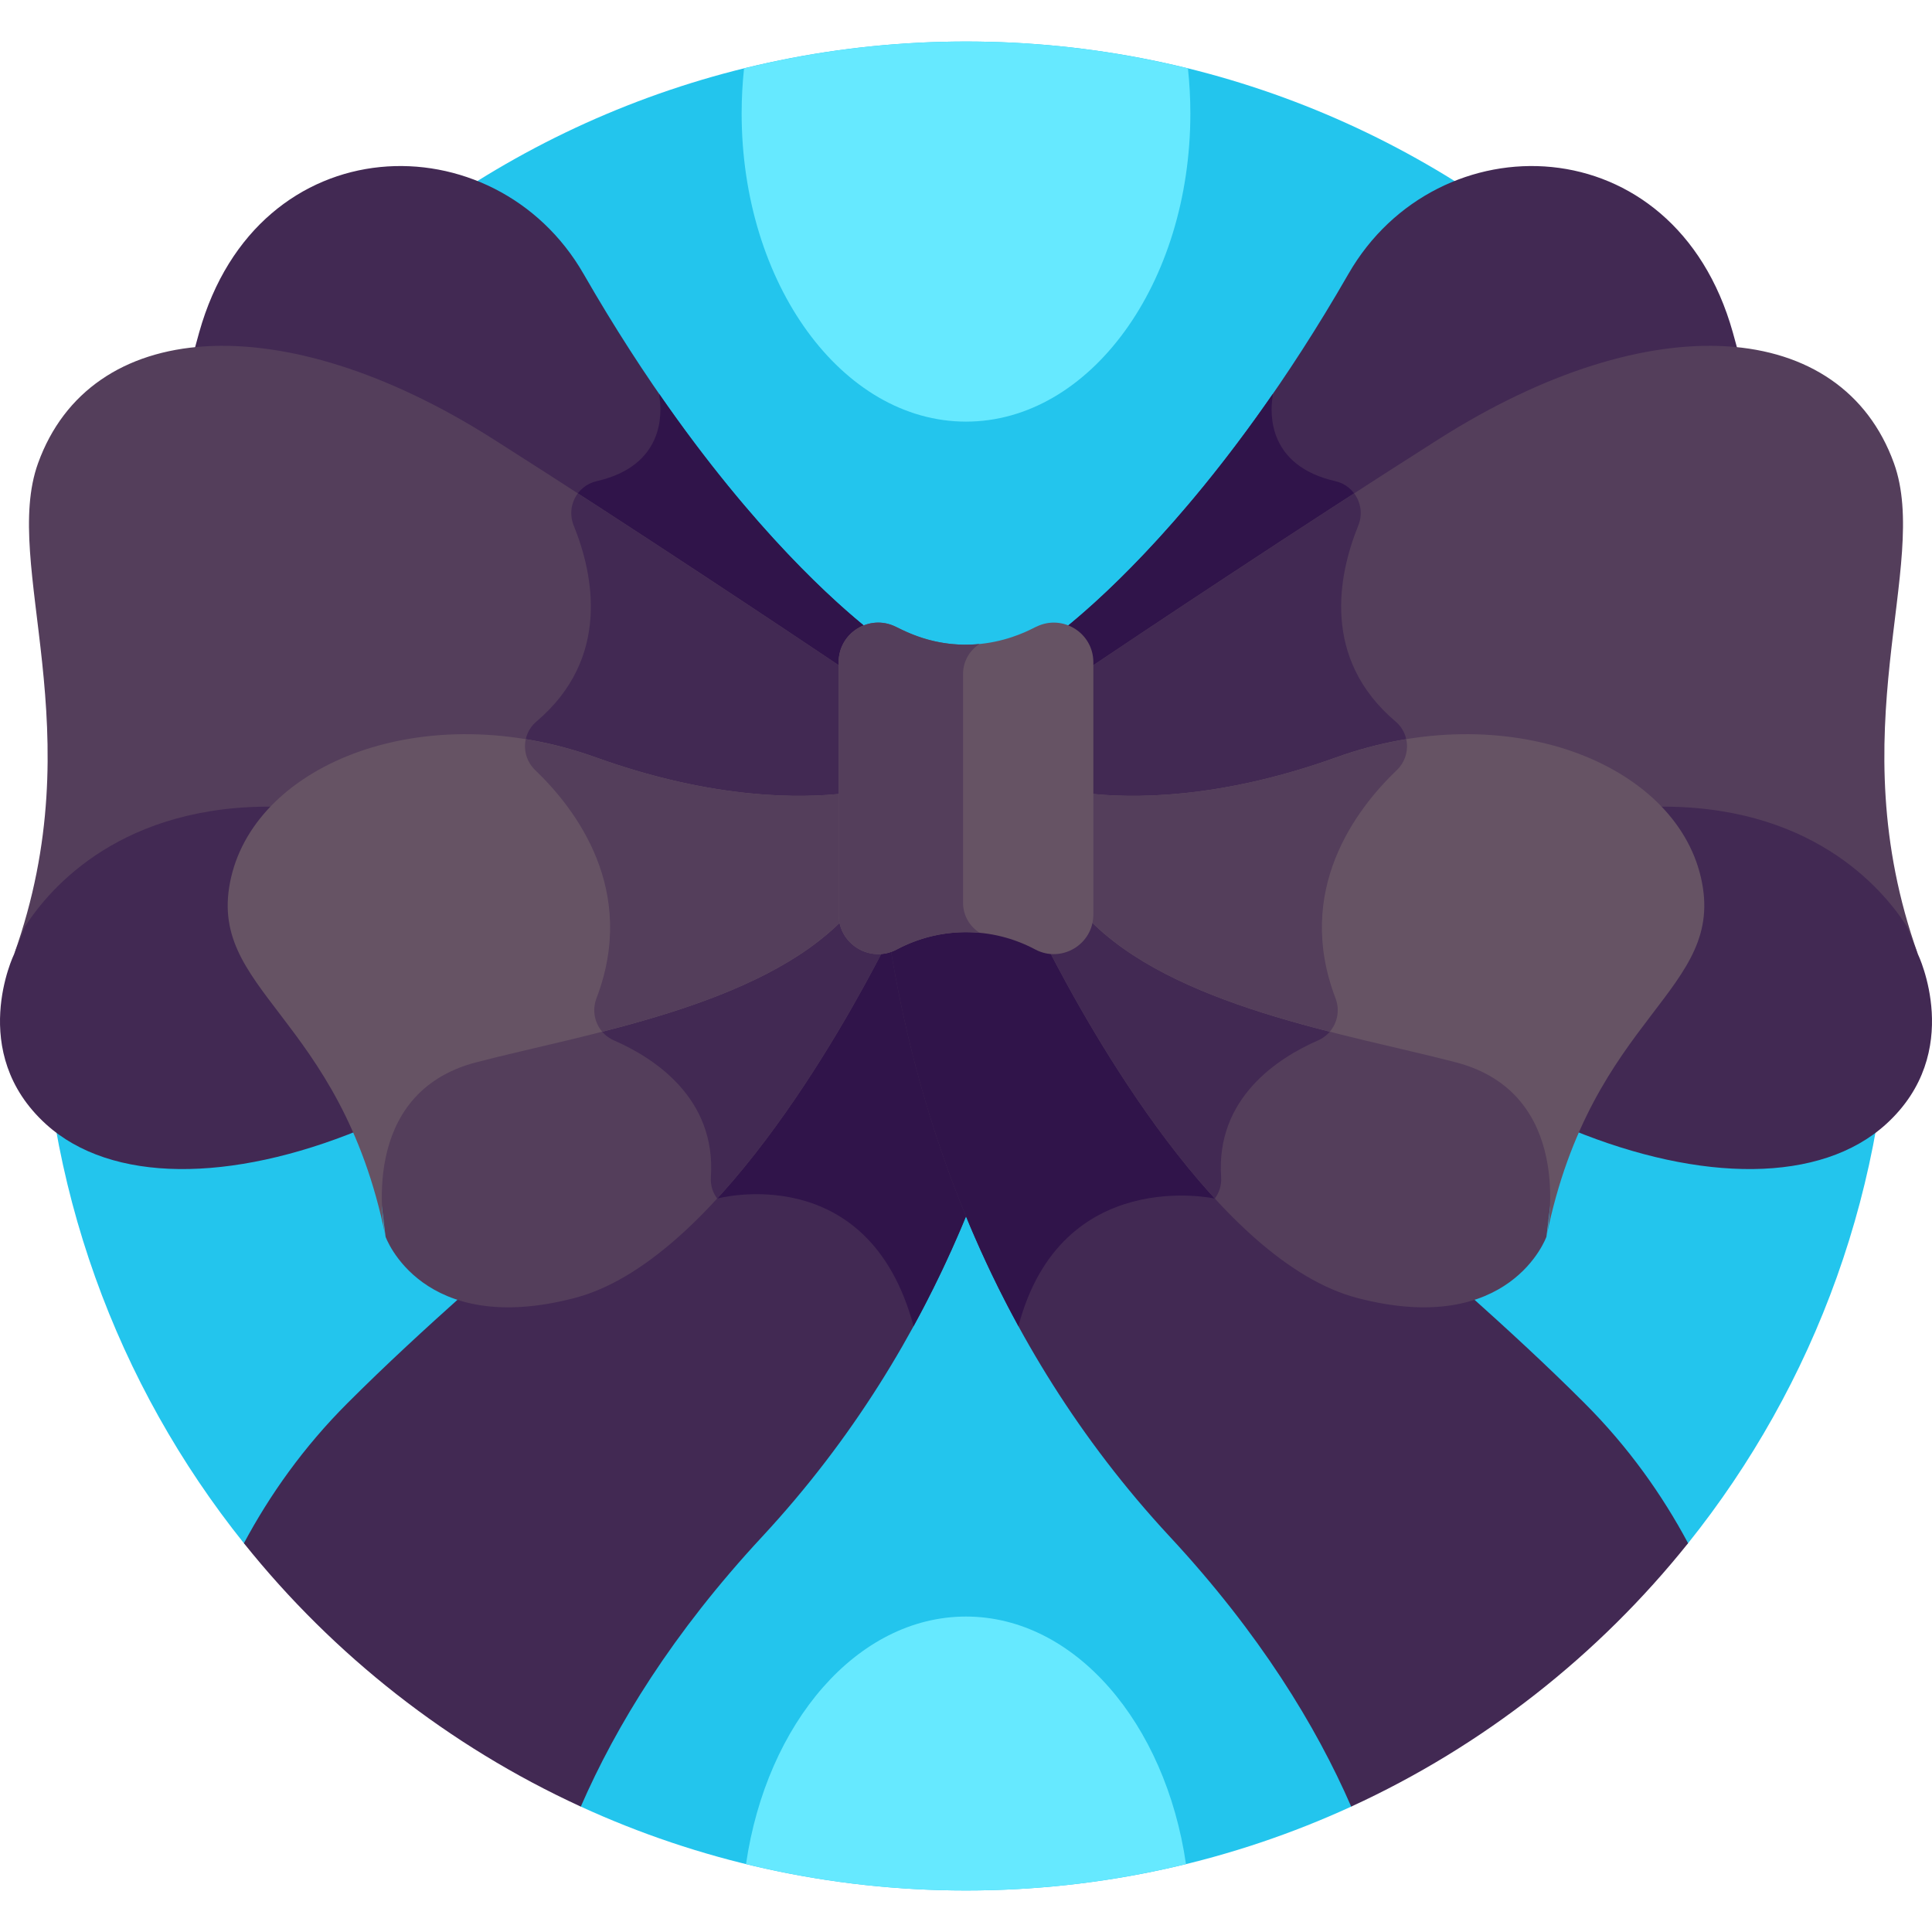 <svg id="Layer_1" enable-background="new 0 0 512 512" height="512" viewBox="0 0 512 512" width="512" xmlns="http://www.w3.org/2000/svg"><g><path d="m64.638 408.973 89.28 69.796c31.078 14.264 65.648 22.229 102.082 22.229s71.004-7.964 102.082-22.229l89.281-69.796c33.556-41.922 53.635-95.099 53.635-152.973 0-135.309-109.689-244.998-244.997-244.998s-244.999 109.689-244.999 244.998c0 57.874 20.08 111.051 53.636 152.973z" fill="#23c5ed"/><path d="m275.132 250.117c-11.981-6.39-26.285-6.388-38.263 0-2.124 1.132-3.828.997-4.417 1.086-16.047 29.69-46.79 82.322-80.593 91.142-12.667 3.302-22.156 2.896-29.21.835-9.925 8.898-20.204 18.305-30.59 28.692-11.635 11.635-20.568 24.289-27.421 37.101 23.772 29.699 54.308 53.743 89.28 69.796 9.322-21.41 24.259-45.901 48.057-71.525 48.281-51.984 67.044-112.549 74.143-156.682-.334-.129-.665-.273-.986-.445z" fill="#422953"/><path d="m275.131 250.117c-11.981-6.39-26.285-6.388-38.263 0-2.124 1.131-3.828.997-4.417 1.086-9.655 17.864-24.632 44.031-42.393 63.966v2.461s40.064-10.854 52.05 33.828c19.695-35.996 29.358-71.974 34.011-100.895-.335-.13-.666-.274-.988-.446z" fill="#30144a"/><path d="m447.362 408.973c-6.853-12.812-15.786-25.466-27.421-37.101-10.387-10.387-20.665-19.794-30.59-28.692-7.055 2.063-16.541 2.471-29.21-.835-33.758-8.808-64.527-61.416-80.593-91.142-.562-.085-2.3.043-4.417-1.086-11.981-6.39-26.285-6.388-38.263 0-.322.172-.653.316-.988.445 7.099 44.133 25.862 104.698 74.144 156.682 23.799 25.624 38.735 50.115 48.057 71.525 34.973-16.052 65.509-40.097 89.281-69.796z" fill="#422953"/><path d="m321.942 317.63.384-2.043c-17.918-19.978-33.046-46.378-42.777-64.384-.562-.085-2.3.043-4.417-1.086-11.981-6.39-26.285-6.388-38.263 0-.322.172-.653.315-.988.445 4.653 28.921 14.316 64.9 34.012 100.897 11.298-42.847 52.049-33.829 52.049-33.829z" fill="#30144a"/><g><path d="m459.207 88.061c-15.515-55.29-78.381-56.33-101.855-15.477-33.038 57.496-64.899 85.753-75.71 94.345 8.235 2.304 6.26 11.396 6.515 12.535 16.076-10.784 55.543-37.106 93.08-60.95 29.781-18.918 57.784-26.706 79.657-24.319-.555-2.084-1.125-4.13-1.687-6.134z" fill="#422953"/><path d="m353.912 127.525c-18.018-4.098-17.317-18.021-16.689-22.153.048-.317.055-.635.066-.953-25.189 36.435-47.06 55.686-55.647 62.51 8.235 2.304 6.26 11.396 6.515 12.535 13.017-8.732 41.371-27.652 71.618-47.194-1.079-2.303-3.145-4.127-5.863-4.745z" fill="#30144a"/><path d="m501.912 122.748c-13.761-38.108-64.016-42.342-120.675-6.351-37.531 23.841-76.998 50.162-93.08 60.95v35.01c11.203 1.326 34.436 1.799 65.911-9.512 34.732-12.482 69.027-4.919 86.236 13.035 52.141-.162 67.96 36.979 67.96 36.979-21.172-59.37 3.428-103.027-6.352-130.111z" fill="#543e5b"/><path d="m369.869 191.235c-19.785-16.754-15.164-39.021-9.905-51.974 1.207-2.972.652-6.171-1.105-8.516-29.897 19.329-57.812 37.955-70.702 46.602v35.01c11.203 1.325 34.436 1.799 65.911-9.512 6.314-2.269 12.611-3.868 18.795-4.87.063-2.49-.926-4.988-2.994-6.74z" fill="#422953"/><g><path d="m508.263 252.859-2.896-7.317c-6.673-10.39-25.841-32.653-67.152-31.75 5.154 5.386 8.789 11.695 10.416 18.692 5.725 24.62-16.884 32.983-32.027 66.92 34.262 14.035 65.914 14.207 83.19-1.466 21.067-19.111 8.469-45.079 8.469-45.079z" fill="#422953"/></g><path d="m388.585 280.208c-29.603-7.723-77.51-15.178-100.427-39.669v1.824c0 3.153-1.614 6.003-4.317 7.625-1.925 1.154-4.137 1.514-6.255 1.1 11.176 21.818 45.543 83.352 82.128 92.896 40.578 10.586 50.105-16.231 50.105-16.231l2.89-23.508c-2.531-9.909-8.978-20.085-24.124-24.037z" fill="#543e5b"/><path d="m288.157 240.54v1.824c0 3.153-1.614 6.003-4.317 7.625-1.925 1.154-4.136 1.514-6.255 1.1 7.141 13.941 23.75 44.094 44.357 66.542 1.169-1.569 1.816-3.536 1.671-5.647-1.45-21.022 15.113-31.656 25.68-36.266 1.924-.84 3.386-2.287 4.269-4.021-24.398-6.294-50.317-15.033-65.405-31.157z" fill="#422953"/><g><path d="m450.749 232.484c-7.057-30.345-51.516-47.988-96.681-31.757-31.474 11.311-54.708 10.838-65.911 9.513v32.124c0 .269-.028.531-.051.795 22.499 23.63 68.96 30.87 97.718 38.372 31.339 8.176 24.532 43.637 24.024 46.081 12.026-59.144 47.952-64.807 40.901-95.128z" fill="#665364"/></g><path d="m288.157 210.24v32.124c0 .269-.028.531-.051.795 14.936 15.686 40.428 24.147 64.294 30.259 2.038-2.367 2.72-5.742 1.528-8.861-10.931-28.597 5.404-50.104 16.235-60.466 2.298-2.198 3.135-5.333 2.511-8.19-6.125 1.005-12.357 2.58-18.606 4.826-31.474 11.312-54.708 10.839-65.911 9.513z" fill="#543e5b"/></g><g><path d="m52.793 88.061c15.515-55.29 78.381-56.33 101.855-15.477 33.038 57.496 64.899 85.753 75.71 94.345-8.235 2.304-6.26 11.396-6.515 12.535-16.076-10.784-55.543-37.106-93.08-60.95-29.781-18.918-57.784-26.706-79.657-24.319.555-2.084 1.125-4.13 1.687-6.134z" fill="#422953"/><path d="m158.088 127.525c18.018-4.098 17.317-18.021 16.689-22.153-.048-.317-.055-.635-.066-.953 25.189 36.435 47.06 55.686 55.647 62.51-8.235 2.304-6.26 11.396-6.515 12.535-13.017-8.732-41.371-27.652-71.618-47.194 1.079-2.303 3.146-4.127 5.863-4.745z" fill="#30144a"/><path d="m10.088 122.748c13.761-38.108 64.016-42.342 120.675-6.351 37.531 23.841 76.998 50.162 93.08 60.95v35.01c-11.203 1.326-34.437 1.799-65.911-9.512-34.732-12.482-69.027-4.919-86.236 13.035-52.141-.162-67.96 36.979-67.96 36.979 21.172-59.37-3.428-103.027 6.352-130.111z" fill="#543e5b"/><path d="m142.131 191.235c19.785-16.754 15.164-39.021 9.905-51.974-1.206-2.972-.652-6.171 1.104-8.516 29.898 19.329 57.812 37.955 70.702 46.602v35.01c-11.203 1.325-34.437 1.799-65.911-9.512-6.313-2.269-12.611-3.868-18.795-4.87-.062-2.49.927-4.988 2.995-6.74z" fill="#422953"/><g><path d="m3.737 252.859 2.895-7.317c6.673-10.39 25.841-32.653 67.152-31.75-5.154 5.386-8.789 11.695-10.416 18.692-5.725 24.62 16.884 32.983 32.027 66.92-34.262 14.035-65.914 14.207-83.19-1.466-21.066-19.111-8.468-45.079-8.468-45.079z" fill="#422953"/></g><path d="m123.415 280.208c29.603-7.723 77.51-15.178 100.427-39.669v1.824c0 3.153 1.614 6.003 4.317 7.625 1.925 1.154 4.137 1.514 6.255 1.1-11.176 21.818-45.543 83.352-82.128 92.896-40.578 10.586-50.105-16.231-50.105-16.231l-2.89-23.508c2.531-9.909 8.978-20.085 24.124-24.037z" fill="#543e5b"/><path d="m223.843 240.54v1.824c0 3.153 1.614 6.003 4.317 7.625 1.925 1.154 4.136 1.514 6.255 1.1-7.141 13.941-23.75 44.094-44.356 66.542-1.169-1.569-1.816-3.536-1.671-5.647 1.45-21.022-15.113-31.656-25.68-36.266-1.924-.84-3.386-2.287-4.269-4.021 24.397-6.294 50.316-15.033 65.404-31.157z" fill="#422953"/><g><path d="m61.251 232.484c7.057-30.345 51.516-47.988 96.681-31.757 31.474 11.311 54.708 10.838 65.911 9.513v32.124c0 .269.028.531.051.795-22.499 23.63-68.96 30.87-97.718 38.372-31.339 8.176-24.532 43.637-24.024 46.081-12.026-59.144-47.952-64.807-40.901-95.128z" fill="#665364"/></g><path d="m223.843 210.24v32.124c0 .269.028.531.051.795-14.935 15.686-40.428 24.147-64.294 30.259-2.038-2.367-2.72-5.742-1.528-8.861 10.931-28.597-5.404-50.104-16.235-60.466-2.297-2.198-3.135-5.333-2.511-8.19 6.125 1.005 12.357 2.58 18.606 4.826 31.474 11.312 54.708 10.839 65.911 9.513z" fill="#543e5b"/></g><path d="m274.683 166.063c-.774.187-16.51 10.14-35.72.8l-1.645-.8c-6.961-3.385-15.063 1.685-15.063 9.425v66.876c0 7.912 8.431 12.97 15.412 9.248 11.459-6.111 25.209-6.111 36.668 0 6.981 3.723 15.412-1.336 15.412-9.248v-66.876c-.001-7.74-8.103-12.81-15.064-9.425z" fill="#665364"/><g><path d="m255.219 239.21v-60.568c0-3.457 1.789-6.321 4.354-7.973-5.83.572-12.942-.078-20.611-3.807l-1.645-.8c-6.961-3.385-15.063 1.685-15.063 9.425v66.876c0 7.912 8.431 12.97 15.412 9.248 6.833-3.644 14.478-5.097 21.968-4.396-2.593-1.641-4.415-4.511-4.415-8.005z" fill="#543e5b"/></g><g fill="#66e9ff"><path d="m197.18 18.128c-.414 3.891-.637 7.868-.637 11.917 0 45.116 26.62 81.689 59.457 81.689s59.457-36.573 59.457-81.689c0-4.049-.223-8.026-.637-11.917-18.845-4.644-38.541-7.125-58.82-7.125s-39.975 2.48-58.82 7.125z"/><path d="m256 500.998c20.092 0 39.612-2.434 58.296-6.999-5.44-37.407-29.47-65.595-58.296-65.595-28.827 0-52.856 28.188-58.297 65.595 18.685 4.565 38.205 6.999 58.297 6.999z"/></g></g></svg>
